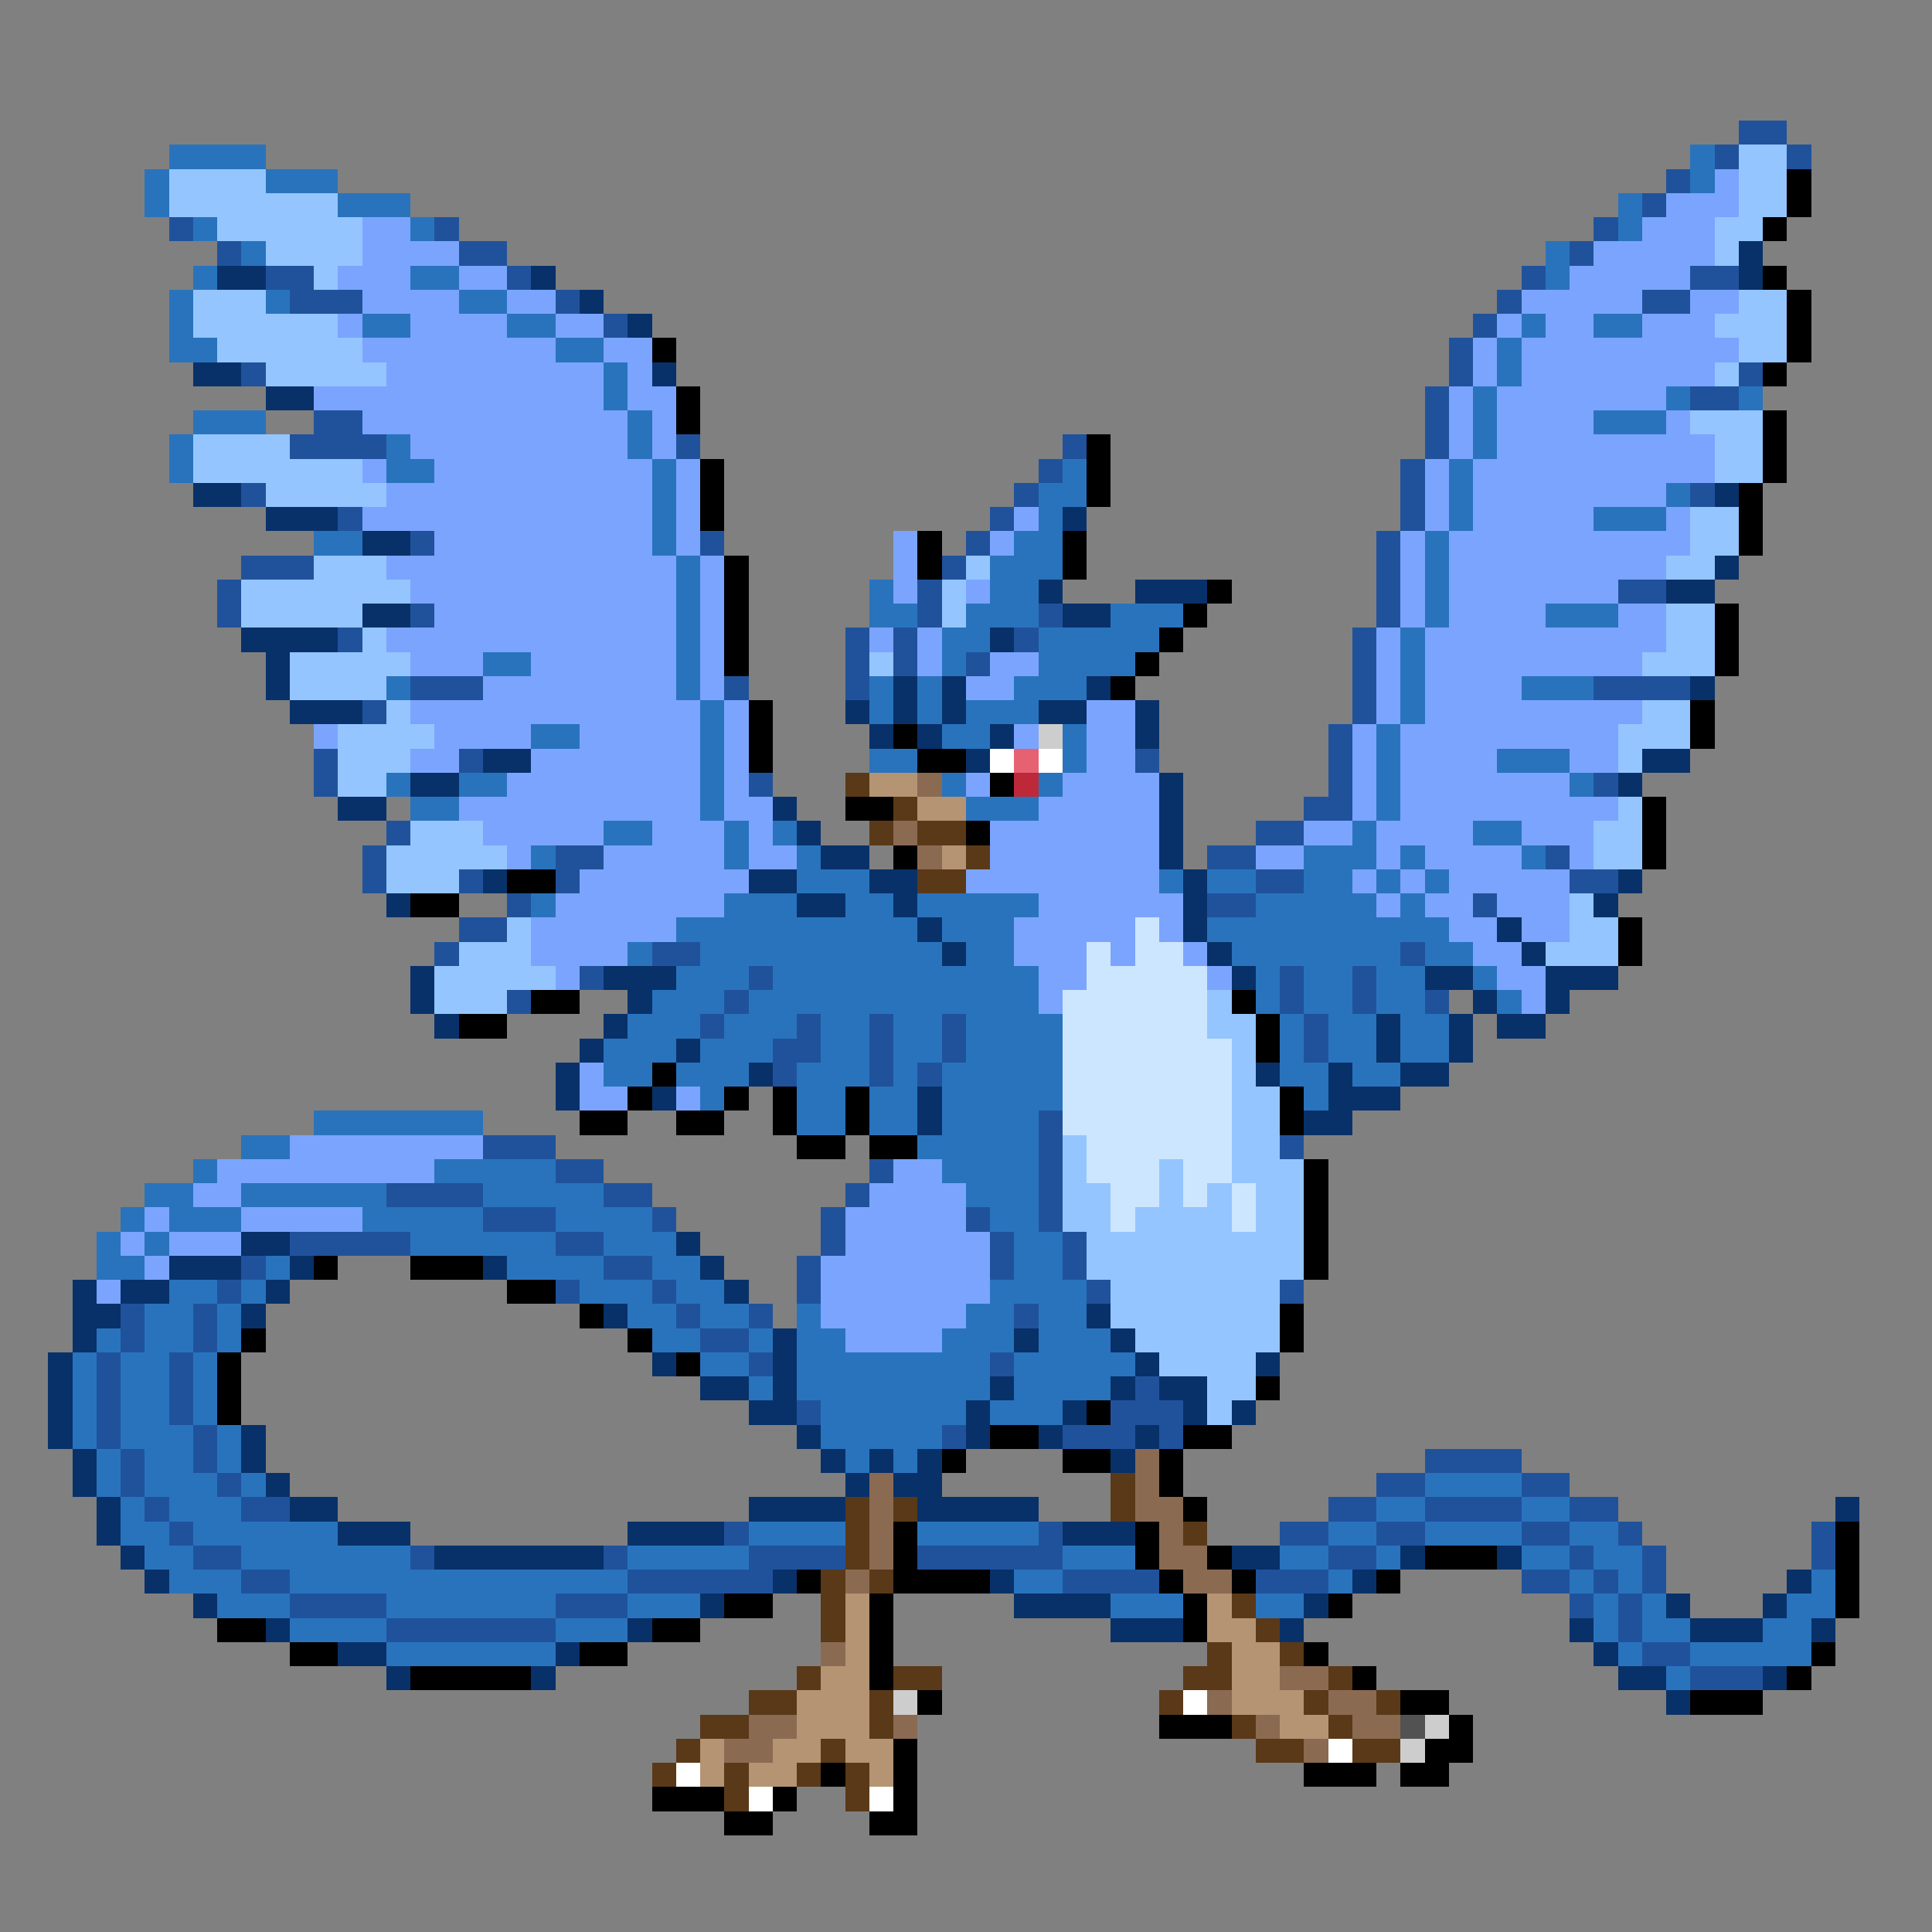 <svg xmlns="http://www.w3.org/2000/svg" viewBox="0 -0.5 80 80" shape-rendering="crispEdges">
<rect x="0" y="-0.5" width="80" height="80" fill="#808080" stroke="none"/>
<path stroke="#20529c" d="M72 5h2M71 6h1M74 6h1M69 7h1M68 8h1M7 9h1M18 9h1M66 9h1M9 10h1M19 10h2M65 10h1M11 11h2M21 11h1M63 11h1M70 11h2M12 12h3M23 12h1M62 12h1M68 12h2M25 13h1M61 13h1M60 14h1M10 15h1M60 15h1M72 15h1M59 16h1M70 16h2M13 17h2M59 17h1M12 18h4M28 18h1M44 18h1M59 18h1M43 19h1M58 19h1M10 20h1M42 20h1M58 20h1M70 20h1M14 21h1M41 21h1M58 21h1M17 22h1M29 22h1M40 22h1M57 22h1M10 23h3M39 23h1M57 23h1M9 24h1M38 24h1M57 24h1M67 24h2M9 25h1M17 25h1M38 25h1M43 25h1M57 25h1M14 26h1M35 26h1M37 26h1M42 26h1M56 26h1M35 27h1M37 27h1M40 27h1M56 27h1M17 28h3M30 28h1M35 28h1M56 28h1M66 28h4M15 29h1M56 29h1M55 30h1M13 31h1M19 31h1M47 31h1M55 31h1M13 32h1M31 32h1M55 32h1M66 32h1M54 33h2M16 34h1M52 34h2M15 35h1M23 35h2M50 35h2M64 35h1M15 36h1M19 36h1M23 36h1M52 36h2M65 36h2M21 37h1M50 37h2M61 37h1M19 38h2M18 39h1M27 39h2M58 39h1M24 40h1M31 40h1M53 40h1M56 40h1M21 41h1M30 41h1M53 41h1M56 41h1M59 41h1M29 42h1M33 42h1M36 42h1M39 42h1M54 42h1M32 43h2M36 43h1M39 43h1M54 43h1M32 44h1M36 44h1M38 44h1M43 46h1M20 47h3M43 47h1M53 47h1M23 48h2M36 48h1M43 48h1M16 49h4M25 49h2M35 49h1M43 49h1M20 50h3M27 50h1M34 50h1M40 50h1M43 50h1M12 51h5M23 51h2M34 51h1M41 51h1M44 51h1M10 52h1M25 52h2M33 52h1M41 52h1M44 52h1M9 53h1M23 53h1M27 53h1M33 53h1M45 53h1M53 53h1M5 54h1M8 54h1M28 54h1M31 54h1M42 54h1M5 55h1M8 55h1M29 55h2M4 56h1M7 56h1M31 56h1M41 56h1M4 57h1M7 57h1M47 57h1M4 58h1M7 58h1M33 58h1M46 58h3M4 59h1M8 59h1M39 59h1M44 59h3M48 59h1M5 60h1M8 60h1M59 60h4M5 61h1M9 61h1M57 61h2M63 61h2M6 62h1M10 62h2M55 62h2M59 62h4M65 62h2M7 63h1M30 63h1M43 63h1M53 63h2M57 63h2M63 63h2M67 63h1M75 63h1M8 64h2M17 64h1M25 64h1M31 64h4M38 64h6M55 64h2M65 64h1M68 64h1M75 64h1M10 65h2M26 65h6M44 65h4M52 65h3M63 65h2M66 65h1M68 65h1M12 66h4M23 66h3M65 66h1M67 66h1M16 67h7M67 67h1M68 68h2M70 69h3" />
<path stroke="#2973bd" d="M7 6h4M70 6h1M6 7h1M11 7h3M70 7h1M6 8h1M14 8h3M67 8h1M8 9h1M17 9h1M67 9h1M10 10h1M64 10h1M8 11h1M17 11h2M64 11h1M7 12h1M11 12h1M19 12h2M7 13h1M15 13h2M21 13h2M63 13h1M66 13h2M7 14h2M23 14h2M62 14h1M25 15h1M62 15h1M25 16h1M61 16h1M69 16h1M72 16h1M8 17h3M26 17h1M61 17h1M66 17h3M7 18h1M16 18h1M26 18h1M61 18h1M7 19h1M16 19h2M27 19h1M44 19h1M60 19h1M27 20h1M43 20h2M60 20h1M69 20h1M27 21h1M43 21h1M60 21h1M66 21h3M13 22h2M27 22h1M42 22h2M59 22h1M28 23h1M41 23h3M59 23h1M28 24h1M36 24h1M41 24h2M59 24h1M28 25h1M36 25h2M40 25h3M46 25h3M59 25h1M64 25h3M28 26h1M39 26h2M43 26h5M58 26h1M20 27h2M28 27h1M39 27h1M43 27h4M58 27h1M16 28h1M28 28h1M36 28h1M38 28h1M42 28h3M58 28h1M63 28h3M29 29h1M36 29h1M38 29h1M40 29h3M58 29h1M22 30h2M29 30h1M39 30h2M44 30h1M57 30h1M29 31h1M36 31h2M44 31h1M57 31h1M62 31h3M16 32h1M19 32h2M29 32h1M39 32h1M43 32h1M57 32h1M65 32h1M17 33h2M29 33h1M40 33h3M57 33h1M25 34h2M30 34h1M32 34h1M56 34h1M61 34h2M22 35h1M30 35h1M33 35h1M54 35h3M58 35h1M63 35h1M33 36h3M48 36h1M50 36h2M54 36h2M57 36h1M59 36h1M22 37h1M30 37h3M35 37h2M38 37h5M52 37h5M58 37h1M28 38h10M39 38h3M50 38h10M26 39h1M29 39h10M40 39h2M51 39h7M59 39h2M28 40h3M32 40h11M52 40h1M54 40h2M57 40h2M61 40h1M27 41h3M31 41h12M52 41h1M54 41h2M57 41h2M62 41h1M26 42h3M30 42h3M34 42h2M37 42h2M40 42h4M53 42h1M55 42h2M58 42h2M25 43h3M29 43h3M34 43h2M37 43h2M40 43h4M53 43h1M55 43h2M58 43h2M25 44h2M28 44h3M33 44h3M37 44h1M39 44h5M53 44h2M56 44h2M29 45h1M33 45h2M36 45h2M39 45h5M54 45h1M13 46h7M33 46h2M36 46h2M39 46h4M10 47h2M38 47h5M8 48h1M18 48h5M39 48h4M6 49h2M10 49h6M20 49h5M40 49h3M5 50h1M7 50h3M15 50h5M23 50h4M41 50h2M4 51h1M6 51h1M17 51h6M25 51h3M42 51h2M4 52h2M11 52h1M21 52h4M27 52h2M42 52h2M7 53h2M10 53h1M24 53h3M28 53h2M41 53h4M6 54h2M9 54h1M26 54h2M29 54h2M33 54h1M40 54h2M43 54h2M4 55h1M6 55h2M9 55h1M27 55h2M31 55h1M33 55h2M39 55h3M43 55h3M3 56h1M5 56h2M8 56h1M29 56h2M33 56h8M42 56h5M3 57h1M5 57h2M8 57h1M31 57h1M33 57h8M42 57h4M3 58h1M5 58h2M8 58h1M34 58h6M41 58h3M3 59h1M5 59h3M9 59h1M34 59h5M4 60h1M6 60h2M9 60h1M35 60h1M37 60h1M4 61h1M6 61h3M10 61h1M59 61h4M5 62h1M7 62h3M57 62h2M63 62h2M5 63h2M8 63h6M31 63h4M38 63h5M55 63h2M59 63h4M65 63h2M6 64h2M10 64h7M26 64h5M44 64h3M53 64h2M57 64h1M63 64h2M66 64h2M7 65h3M12 65h14M42 65h2M55 65h1M65 65h1M67 65h1M75 65h1M9 66h3M16 66h7M26 66h3M46 66h3M52 66h2M66 66h1M68 66h1M74 66h2M12 67h4M23 67h3M66 67h1M68 67h2M73 67h2M16 68h7M67 68h1M70 68h5M69 69h1" />
<path stroke="#94c5ff" d="M72 6h2M7 7h4M72 7h2M7 8h7M72 8h2M9 9h6M71 9h2M11 10h4M71 10h1M13 11h1M8 12h3M72 12h2M8 13h6M71 13h3M9 14h6M72 14h2M11 15h5M71 15h1M70 17h3M8 18h4M71 18h2M8 19h7M71 19h2M11 20h5M70 21h2M70 22h2M13 23h3M40 23h1M69 23h2M10 24h7M39 24h1M10 25h5M39 25h1M69 25h2M15 26h1M69 26h2M12 27h5M36 27h1M68 27h3M12 28h4M16 29h1M68 29h2M14 30h4M67 30h3M14 31h3M67 31h1M14 32h2M67 33h1M17 34h3M66 34h2M16 35h5M66 35h2M16 36h3M65 37h1M21 38h1M65 38h2M19 39h3M64 39h3M18 40h5M18 41h3M50 41h1M50 42h2M51 43h1M51 44h1M51 45h2M51 46h2M44 47h1M51 47h2M44 48h1M48 48h1M51 48h3M44 49h2M48 49h1M50 49h1M52 49h2M44 50h2M47 50h4M52 50h2M45 51h9M45 52h9M46 53h7M46 54h7M47 55h6M48 56h4M50 57h2M50 58h1" />
<path stroke="#7ba4ff" d="M71 7h1M69 8h3M15 9h2M68 9h3M15 10h4M66 10h5M14 11h3M19 11h2M65 11h5M15 12h4M21 12h2M63 12h5M70 12h2M14 13h1M17 13h4M23 13h2M62 13h1M64 13h2M68 13h3M15 14h8M25 14h2M61 14h1M63 14h9M16 15h9M26 15h1M61 15h1M63 15h8M13 16h12M26 16h2M60 16h1M62 16h7M15 17h11M27 17h1M60 17h1M62 17h4M69 17h1M17 18h9M27 18h1M60 18h1M62 18h9M15 19h1M18 19h9M28 19h1M59 19h1M61 19h10M16 20h11M28 20h1M59 20h1M61 20h8M15 21h12M28 21h1M42 21h1M59 21h1M61 21h5M69 21h1M18 22h9M28 22h1M37 22h1M41 22h1M58 22h1M60 22h10M16 23h12M29 23h1M37 23h1M58 23h1M60 23h9M17 24h11M29 24h1M37 24h1M40 24h1M58 24h1M60 24h7M18 25h10M29 25h1M58 25h1M60 25h4M67 25h2M16 26h12M29 26h1M36 26h1M38 26h1M57 26h1M59 26h10M17 27h3M22 27h6M29 27h1M38 27h1M41 27h2M57 27h1M59 27h9M20 28h8M29 28h1M40 28h2M57 28h1M59 28h4M17 29h12M30 29h1M45 29h2M57 29h1M59 29h9M13 30h1M18 30h4M24 30h5M30 30h1M42 30h1M45 30h2M56 30h1M58 30h9M17 31h2M22 31h7M30 31h1M45 31h2M56 31h1M58 31h4M65 31h2M21 32h8M30 32h1M40 32h1M44 32h4M56 32h1M58 32h7M19 33h10M30 33h2M43 33h5M56 33h1M58 33h9M20 34h5M27 34h3M31 34h1M41 34h7M54 34h2M57 34h4M63 34h3M21 35h1M25 35h5M31 35h2M41 35h7M52 35h2M57 35h1M59 35h4M65 35h1M24 36h7M40 36h8M56 36h1M58 36h1M60 36h5M23 37h7M43 37h6M57 37h1M59 37h2M62 37h3M22 38h6M42 38h5M48 38h1M60 38h2M63 38h2M22 39h4M42 39h3M46 39h1M49 39h1M61 39h2M23 40h1M43 40h2M50 40h1M62 40h2M43 41h1M63 41h1M24 44h1M24 45h2M28 45h1M12 47h8M9 48h9M37 48h2M8 49h2M36 49h4M6 50h1M10 50h5M35 50h5M5 51h1M7 51h3M35 51h6M6 52h1M34 52h7M4 53h1M34 53h7M34 54h6M35 55h4" />
<path stroke="#000000" d="M74 7h1M74 8h1M73 9h1M73 11h1M74 12h1M74 13h1M27 14h1M74 14h1M73 15h1M28 16h1M28 17h1M73 17h1M45 18h1M73 18h1M29 19h1M45 19h1M73 19h1M29 20h1M45 20h1M72 20h1M29 21h1M72 21h1M38 22h1M44 22h1M72 22h1M30 23h1M38 23h1M44 23h1M30 24h1M50 24h1M30 25h1M49 25h1M71 25h1M30 26h1M48 26h1M71 26h1M30 27h1M47 27h1M71 27h1M46 28h1M31 29h1M70 29h1M31 30h1M37 30h1M70 30h1M31 31h1M38 31h2M41 32h1M35 33h2M68 33h1M40 34h1M68 34h1M37 35h1M68 35h1M21 36h2M17 37h2M67 38h1M67 39h1M22 41h2M51 41h1M19 42h2M52 42h1M52 43h1M27 44h1M26 45h1M30 45h1M32 45h1M35 45h1M53 45h1M24 46h2M28 46h2M32 46h1M35 46h1M53 46h1M33 47h2M36 47h2M54 48h1M54 49h1M54 50h1M54 51h1M13 52h1M17 52h3M54 52h1M21 53h2M24 54h1M53 54h1M10 55h1M26 55h1M53 55h1M9 56h1M28 56h1M9 57h1M52 57h1M9 58h1M45 58h1M41 59h2M49 59h2M39 60h1M44 60h2M48 60h1M48 61h1M49 62h1M37 63h1M47 63h1M76 63h1M37 64h1M47 64h1M50 64h1M59 64h3M76 64h1M33 65h1M37 65h4M48 65h1M51 65h1M57 65h1M76 65h1M30 66h2M36 66h1M49 66h1M55 66h1M76 66h1M9 67h2M27 67h2M36 67h1M49 67h1M12 68h2M24 68h2M36 68h1M54 68h1M75 68h1M17 69h5M36 69h1M56 69h1M74 69h1M38 70h1M58 70h2M70 70h3M48 71h3M60 71h1M37 72h1M59 72h2M34 73h1M37 73h1M54 73h3M58 73h2M27 74h3M32 74h1M37 74h1M30 75h2M36 75h2" />
<path stroke="#08316a" d="M72 10h1M9 11h2M22 11h1M72 11h1M24 12h1M26 13h1M8 15h2M27 15h1M11 16h2M8 20h2M71 20h1M11 21h3M44 21h1M15 22h2M71 23h1M43 24h1M47 24h3M69 24h2M15 25h2M44 25h2M10 26h4M41 26h1M11 27h1M11 28h1M37 28h1M39 28h1M45 28h1M70 28h1M12 29h3M35 29h1M37 29h1M39 29h1M43 29h2M47 29h1M36 30h1M38 30h1M41 30h1M47 30h1M20 31h2M40 31h1M68 31h2M17 32h2M48 32h1M67 32h1M14 33h2M32 33h1M48 33h1M33 34h1M48 34h1M34 35h2M48 35h1M20 36h1M31 36h2M36 36h2M49 36h1M67 36h1M16 37h1M33 37h2M37 37h1M49 37h1M66 37h1M38 38h1M49 38h1M62 38h1M39 39h1M50 39h1M63 39h1M17 40h1M25 40h3M51 40h1M59 40h2M64 40h3M17 41h1M26 41h1M61 41h1M64 41h1M18 42h1M25 42h1M57 42h1M60 42h1M62 42h2M24 43h1M28 43h1M57 43h1M60 43h1M23 44h1M31 44h1M52 44h1M55 44h1M58 44h2M23 45h1M27 45h1M38 45h1M55 45h3M38 46h1M54 46h2M10 51h2M28 51h1M7 52h3M12 52h1M20 52h1M29 52h1M3 53h1M5 53h2M11 53h1M30 53h1M3 54h2M10 54h1M25 54h1M45 54h1M3 55h1M32 55h1M42 55h1M46 55h1M2 56h1M27 56h1M32 56h1M47 56h1M52 56h1M2 57h1M29 57h2M32 57h1M41 57h1M46 57h1M48 57h2M2 58h1M31 58h2M40 58h1M44 58h1M49 58h1M51 58h1M2 59h1M10 59h1M33 59h1M40 59h1M43 59h1M47 59h1M3 60h1M10 60h1M34 60h1M36 60h1M38 60h1M46 60h1M3 61h1M11 61h1M35 61h1M37 61h2M4 62h1M12 62h2M31 62h4M38 62h5M76 62h1M4 63h1M14 63h3M26 63h4M44 63h3M5 64h1M18 64h7M51 64h2M58 64h1M62 64h1M6 65h1M32 65h1M41 65h1M56 65h1M74 65h1M8 66h1M29 66h1M42 66h4M54 66h1M69 66h1M73 66h1M11 67h1M26 67h1M46 67h3M53 67h1M65 67h1M70 67h3M75 67h1M14 68h2M23 68h1M66 68h1M16 69h1M22 69h1M67 69h2M73 69h1M69 70h1" />
<path stroke="#cdcdcd" d="M43 30h1M37 70h1M59 71h1M58 72h1" />
<path stroke="#ffffff" d="M41 31h1M43 31h1M49 70h1M55 72h1M28 73h1M31 74h1M36 74h1" />
<path stroke="#e66273" d="M42 31h1" />
<path stroke="#5a3918" d="M35 32h1M37 33h1M36 34h1M38 34h2M40 35h1M38 36h2M46 61h1M35 62h1M37 62h1M46 62h1M35 63h1M49 63h1M35 64h1M34 65h1M36 65h1M34 66h1M51 66h1M34 67h1M52 67h1M50 68h1M53 68h1M33 69h1M37 69h2M49 69h2M55 69h1M31 70h2M36 70h1M48 70h1M54 70h1M57 70h1M29 71h2M36 71h1M51 71h1M55 71h1M28 72h1M34 72h1M52 72h2M56 72h2M27 73h1M30 73h1M33 73h1M35 73h1M30 74h1M35 74h1" />
<path stroke="#b49473" d="M36 32h2M38 33h2M39 35h1M35 66h1M50 66h1M35 67h1M50 67h2M35 68h1M51 68h2M34 69h2M51 69h2M33 70h3M51 70h3M33 71h3M53 71h2M29 72h1M32 72h2M35 72h2M29 73h1M31 73h2M36 73h1" />
<path stroke="#8b6a52" d="M38 32h1M37 34h1M38 35h1M47 60h1M36 61h1M47 61h1M36 62h1M47 62h2M36 63h1M48 63h1M36 64h1M48 64h2M35 65h1M49 65h2M34 68h1M53 69h2M50 70h1M55 70h2M31 71h2M37 71h1M52 71h1M56 71h2M30 72h2M54 72h1" />
<path stroke="#bd2939" d="M42 32h1" />
<path stroke="#cde6ff" d="M47 38h1M45 39h1M47 39h2M45 40h5M44 41h6M44 42h6M44 43h7M44 44h7M44 45h7M44 46h7M45 47h6M45 48h3M49 48h2M46 49h2M49 49h1M51 49h1M46 50h1M51 50h1" />
<path stroke="#525252" d="M58 71h1" />
</svg>